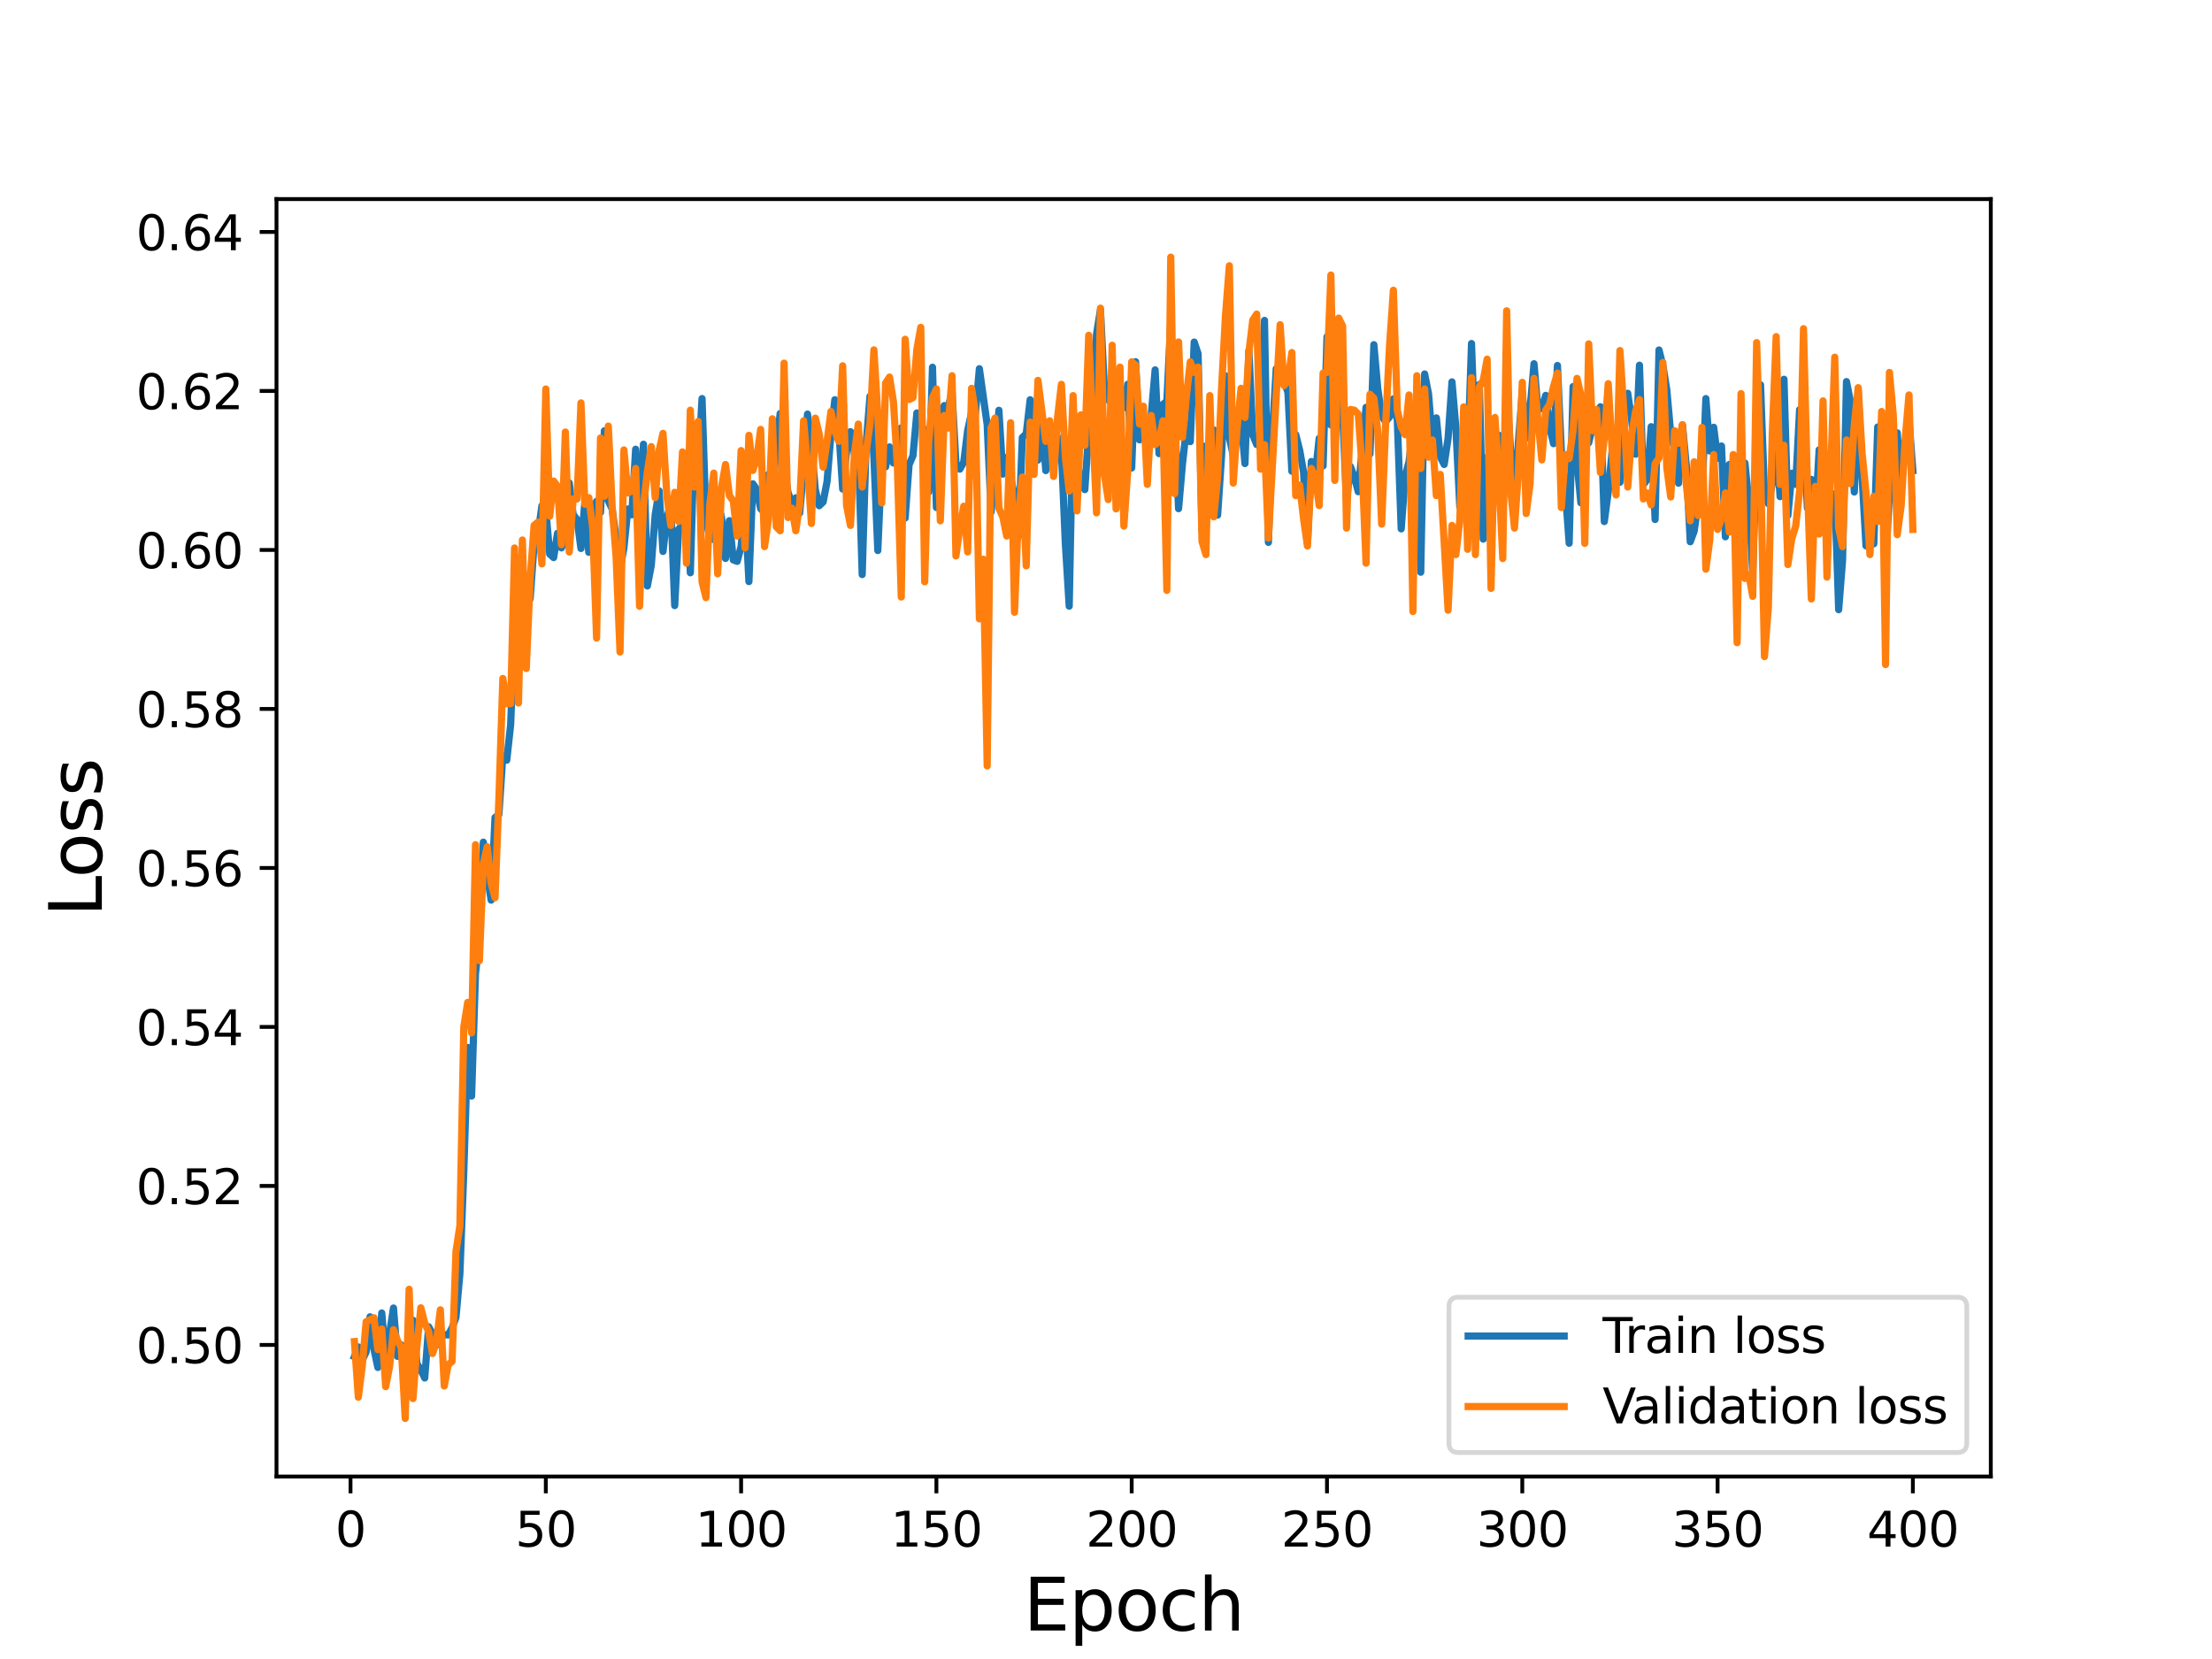 <?xml version="1.0" encoding="utf-8" standalone="no"?>
<!DOCTYPE svg PUBLIC "-//W3C//DTD SVG 1.1//EN"
  "http://www.w3.org/Graphics/SVG/1.1/DTD/svg11.dtd">
<svg height="345.6pt" version="1.1" viewBox="0 0 460.8 345.6" width="460.8pt" xmlns="http://www.w3.org/2000/svg" xmlns:xlink="http://www.w3.org/1999/xlink">
 <defs>
  <style type="text/css">*{stroke-linecap:butt;stroke-linejoin:round;}</style>
 </defs>
 <g id="figure_1">
  <g id="patch_1">
   <path d="M 0 345.6 
L 460.8 345.6 
L 460.8 0 
L 0 0 
z
" style="fill:#ffffff;"/>
  </g>
  <g id="axes_1">
   <g id="patch_2">
    <path d="M 57.6 307.584 
L 414.72 307.584 
L 414.72 41.472 
L 57.6 41.472 
z
" style="fill:#ffffff;"/>
   </g>
   <g id="matplotlib.axis_1">
    <g id="xtick_1">
     <g id="line2d_1">
      <defs>
       <path d="M 0 0 
L 0 3.5 
" id="m3cc7fb7c19" style="stroke:#000000;stroke-width:0.8;"/>
      </defs>
      <g>
       <use style="stroke:#000000;stroke-width:0.8;" x="73.019" xlink:href="#m3cc7fb7c19" y="307.584"/>
      </g>
     </g>
     <g id="text_1">
      <!-- 0 -->
      <g transform="translate(69.838 322.182)scale(0.1 -0.1)">
       <defs>
        <path d="M 2034 4250 
Q 1547 4250 1301 3770 
Q 1056 3291 1056 2328 
Q 1056 1369 1301 889 
Q 1547 409 2034 409 
Q 2525 409 2770 889 
Q 3016 1369 3016 2328 
Q 3016 3291 2770 3770 
Q 2525 4250 2034 4250 
z
M 2034 4750 
Q 2819 4750 3233 4129 
Q 3647 3509 3647 2328 
Q 3647 1150 3233 529 
Q 2819 -91 2034 -91 
Q 1250 -91 836 529 
Q 422 1150 422 2328 
Q 422 3509 836 4129 
Q 1250 4750 2034 4750 
z
" id="DejaVuSans-30" transform="scale(0.016)"/>
       </defs>
       <use xlink:href="#DejaVuSans-30"/>
      </g>
     </g>
    </g>
    <g id="xtick_2">
     <g id="line2d_2">
      <g>
       <use style="stroke:#000000;stroke-width:0.8;" x="113.703" xlink:href="#m3cc7fb7c19" y="307.584"/>
      </g>
     </g>
     <g id="text_2">
      <!-- 50 -->
      <g transform="translate(107.34 322.182)scale(0.1 -0.1)">
       <defs>
        <path d="M 691 4666 
L 3169 4666 
L 3169 4134 
L 1269 4134 
L 1269 2991 
Q 1406 3038 1543 3061 
Q 1681 3084 1819 3084 
Q 2600 3084 3056 2656 
Q 3513 2228 3513 1497 
Q 3513 744 3044 326 
Q 2575 -91 1722 -91 
Q 1428 -91 1123 -41 
Q 819 9 494 109 
L 494 744 
Q 775 591 1075 516 
Q 1375 441 1709 441 
Q 2250 441 2565 725 
Q 2881 1009 2881 1497 
Q 2881 1984 2565 2268 
Q 2250 2553 1709 2553 
Q 1456 2553 1204 2497 
Q 953 2441 691 2322 
L 691 4666 
z
" id="DejaVuSans-35" transform="scale(0.016)"/>
       </defs>
       <use xlink:href="#DejaVuSans-35"/>
       <use x="63.623" xlink:href="#DejaVuSans-30"/>
      </g>
     </g>
    </g>
    <g id="xtick_3">
     <g id="line2d_3">
      <g>
       <use style="stroke:#000000;stroke-width:0.8;" x="154.386" xlink:href="#m3cc7fb7c19" y="307.584"/>
      </g>
     </g>
     <g id="text_3">
      <!-- 100 -->
      <g transform="translate(144.842 322.182)scale(0.1 -0.1)">
       <defs>
        <path d="M 794 531 
L 1825 531 
L 1825 4091 
L 703 3866 
L 703 4441 
L 1819 4666 
L 2450 4666 
L 2450 531 
L 3481 531 
L 3481 0 
L 794 0 
L 794 531 
z
" id="DejaVuSans-31" transform="scale(0.016)"/>
       </defs>
       <use xlink:href="#DejaVuSans-31"/>
       <use x="63.623" xlink:href="#DejaVuSans-30"/>
       <use x="127.246" xlink:href="#DejaVuSans-30"/>
      </g>
     </g>
    </g>
    <g id="xtick_4">
     <g id="line2d_4">
      <g>
       <use style="stroke:#000000;stroke-width:0.8;" x="195.07" xlink:href="#m3cc7fb7c19" y="307.584"/>
      </g>
     </g>
     <g id="text_4">
      <!-- 150 -->
      <g transform="translate(185.526 322.182)scale(0.1 -0.1)">
       <use xlink:href="#DejaVuSans-31"/>
       <use x="63.623" xlink:href="#DejaVuSans-35"/>
       <use x="127.246" xlink:href="#DejaVuSans-30"/>
      </g>
     </g>
    </g>
    <g id="xtick_5">
     <g id="line2d_5">
      <g>
       <use style="stroke:#000000;stroke-width:0.8;" x="235.753" xlink:href="#m3cc7fb7c19" y="307.584"/>
      </g>
     </g>
     <g id="text_5">
      <!-- 200 -->
      <g transform="translate(226.209 322.182)scale(0.1 -0.1)">
       <defs>
        <path d="M 1228 531 
L 3431 531 
L 3431 0 
L 469 0 
L 469 531 
Q 828 903 1448 1529 
Q 2069 2156 2228 2338 
Q 2531 2678 2651 2914 
Q 2772 3150 2772 3378 
Q 2772 3750 2511 3984 
Q 2250 4219 1831 4219 
Q 1534 4219 1204 4116 
Q 875 4013 500 3803 
L 500 4441 
Q 881 4594 1212 4672 
Q 1544 4750 1819 4750 
Q 2544 4750 2975 4387 
Q 3406 4025 3406 3419 
Q 3406 3131 3298 2873 
Q 3191 2616 2906 2266 
Q 2828 2175 2409 1742 
Q 1991 1309 1228 531 
z
" id="DejaVuSans-32" transform="scale(0.016)"/>
       </defs>
       <use xlink:href="#DejaVuSans-32"/>
       <use x="63.623" xlink:href="#DejaVuSans-30"/>
       <use x="127.246" xlink:href="#DejaVuSans-30"/>
      </g>
     </g>
    </g>
    <g id="xtick_6">
     <g id="line2d_6">
      <g>
       <use style="stroke:#000000;stroke-width:0.8;" x="276.437" xlink:href="#m3cc7fb7c19" y="307.584"/>
      </g>
     </g>
     <g id="text_6">
      <!-- 250 -->
      <g transform="translate(266.893 322.182)scale(0.1 -0.1)">
       <use xlink:href="#DejaVuSans-32"/>
       <use x="63.623" xlink:href="#DejaVuSans-35"/>
       <use x="127.246" xlink:href="#DejaVuSans-30"/>
      </g>
     </g>
    </g>
    <g id="xtick_7">
     <g id="line2d_7">
      <g>
       <use style="stroke:#000000;stroke-width:0.8;" x="317.12" xlink:href="#m3cc7fb7c19" y="307.584"/>
      </g>
     </g>
     <g id="text_7">
      <!-- 300 -->
      <g transform="translate(307.576 322.182)scale(0.1 -0.1)">
       <defs>
        <path d="M 2597 2516 
Q 3050 2419 3304 2112 
Q 3559 1806 3559 1356 
Q 3559 666 3084 287 
Q 2609 -91 1734 -91 
Q 1441 -91 1130 -33 
Q 819 25 488 141 
L 488 750 
Q 750 597 1062 519 
Q 1375 441 1716 441 
Q 2309 441 2620 675 
Q 2931 909 2931 1356 
Q 2931 1769 2642 2001 
Q 2353 2234 1838 2234 
L 1294 2234 
L 1294 2753 
L 1863 2753 
Q 2328 2753 2575 2939 
Q 2822 3125 2822 3475 
Q 2822 3834 2567 4026 
Q 2313 4219 1838 4219 
Q 1578 4219 1281 4162 
Q 984 4106 628 3988 
L 628 4550 
Q 988 4650 1302 4700 
Q 1616 4750 1894 4750 
Q 2613 4750 3031 4423 
Q 3450 4097 3450 3541 
Q 3450 3153 3228 2886 
Q 3006 2619 2597 2516 
z
" id="DejaVuSans-33" transform="scale(0.016)"/>
       </defs>
       <use xlink:href="#DejaVuSans-33"/>
       <use x="63.623" xlink:href="#DejaVuSans-30"/>
       <use x="127.246" xlink:href="#DejaVuSans-30"/>
      </g>
     </g>
    </g>
    <g id="xtick_8">
     <g id="line2d_8">
      <g>
       <use style="stroke:#000000;stroke-width:0.8;" x="357.804" xlink:href="#m3cc7fb7c19" y="307.584"/>
      </g>
     </g>
     <g id="text_8">
      <!-- 350 -->
      <g transform="translate(348.26 322.182)scale(0.1 -0.1)">
       <use xlink:href="#DejaVuSans-33"/>
       <use x="63.623" xlink:href="#DejaVuSans-35"/>
       <use x="127.246" xlink:href="#DejaVuSans-30"/>
      </g>
     </g>
    </g>
    <g id="xtick_9">
     <g id="line2d_9">
      <g>
       <use style="stroke:#000000;stroke-width:0.8;" x="398.487" xlink:href="#m3cc7fb7c19" y="307.584"/>
      </g>
     </g>
     <g id="text_9">
      <!-- 400 -->
      <g transform="translate(388.944 322.182)scale(0.1 -0.1)">
       <defs>
        <path d="M 2419 4116 
L 825 1625 
L 2419 1625 
L 2419 4116 
z
M 2253 4666 
L 3047 4666 
L 3047 1625 
L 3713 1625 
L 3713 1100 
L 3047 1100 
L 3047 0 
L 2419 0 
L 2419 1100 
L 313 1100 
L 313 1709 
L 2253 4666 
z
" id="DejaVuSans-34" transform="scale(0.016)"/>
       </defs>
       <use xlink:href="#DejaVuSans-34"/>
       <use x="63.623" xlink:href="#DejaVuSans-30"/>
       <use x="127.246" xlink:href="#DejaVuSans-30"/>
      </g>
     </g>
    </g>
    <g id="text_10">
     <!-- Epoch -->
     <g transform="translate(213.194 339.66)scale(0.15 -0.15)">
      <defs>
       <path d="M 628 4666 
L 3578 4666 
L 3578 4134 
L 1259 4134 
L 1259 2753 
L 3481 2753 
L 3481 2222 
L 1259 2222 
L 1259 531 
L 3634 531 
L 3634 0 
L 628 0 
L 628 4666 
z
" id="DejaVuSans-45" transform="scale(0.016)"/>
       <path d="M 1159 525 
L 1159 -1331 
L 581 -1331 
L 581 3500 
L 1159 3500 
L 1159 2969 
Q 1341 3281 1617 3432 
Q 1894 3584 2278 3584 
Q 2916 3584 3314 3078 
Q 3713 2572 3713 1747 
Q 3713 922 3314 415 
Q 2916 -91 2278 -91 
Q 1894 -91 1617 61 
Q 1341 213 1159 525 
z
M 3116 1747 
Q 3116 2381 2855 2742 
Q 2594 3103 2138 3103 
Q 1681 3103 1420 2742 
Q 1159 2381 1159 1747 
Q 1159 1113 1420 752 
Q 1681 391 2138 391 
Q 2594 391 2855 752 
Q 3116 1113 3116 1747 
z
" id="DejaVuSans-70" transform="scale(0.016)"/>
       <path d="M 1959 3097 
Q 1497 3097 1228 2736 
Q 959 2375 959 1747 
Q 959 1119 1226 758 
Q 1494 397 1959 397 
Q 2419 397 2687 759 
Q 2956 1122 2956 1747 
Q 2956 2369 2687 2733 
Q 2419 3097 1959 3097 
z
M 1959 3584 
Q 2709 3584 3137 3096 
Q 3566 2609 3566 1747 
Q 3566 888 3137 398 
Q 2709 -91 1959 -91 
Q 1206 -91 779 398 
Q 353 888 353 1747 
Q 353 2609 779 3096 
Q 1206 3584 1959 3584 
z
" id="DejaVuSans-6f" transform="scale(0.016)"/>
       <path d="M 3122 3366 
L 3122 2828 
Q 2878 2963 2633 3030 
Q 2388 3097 2138 3097 
Q 1578 3097 1268 2742 
Q 959 2388 959 1747 
Q 959 1106 1268 751 
Q 1578 397 2138 397 
Q 2388 397 2633 464 
Q 2878 531 3122 666 
L 3122 134 
Q 2881 22 2623 -34 
Q 2366 -91 2075 -91 
Q 1284 -91 818 406 
Q 353 903 353 1747 
Q 353 2603 823 3093 
Q 1294 3584 2113 3584 
Q 2378 3584 2631 3529 
Q 2884 3475 3122 3366 
z
" id="DejaVuSans-63" transform="scale(0.016)"/>
       <path d="M 3513 2113 
L 3513 0 
L 2938 0 
L 2938 2094 
Q 2938 2591 2744 2837 
Q 2550 3084 2163 3084 
Q 1697 3084 1428 2787 
Q 1159 2491 1159 1978 
L 1159 0 
L 581 0 
L 581 4863 
L 1159 4863 
L 1159 2956 
Q 1366 3272 1645 3428 
Q 1925 3584 2291 3584 
Q 2894 3584 3203 3211 
Q 3513 2838 3513 2113 
z
" id="DejaVuSans-68" transform="scale(0.016)"/>
      </defs>
      <use xlink:href="#DejaVuSans-45"/>
      <use x="63.184" xlink:href="#DejaVuSans-70"/>
      <use x="126.66" xlink:href="#DejaVuSans-6f"/>
      <use x="187.842" xlink:href="#DejaVuSans-63"/>
      <use x="242.822" xlink:href="#DejaVuSans-68"/>
     </g>
    </g>
   </g>
   <g id="matplotlib.axis_2">
    <g id="ytick_1">
     <g id="line2d_10">
      <defs>
       <path d="M 0 0 
L -3.5 0 
" id="mf0e79cb38e" style="stroke:#000000;stroke-width:0.8;"/>
      </defs>
      <g>
       <use style="stroke:#000000;stroke-width:0.8;" x="57.6" xlink:href="#mf0e79cb38e" y="280.17"/>
      </g>
     </g>
     <g id="text_11">
      <!-- 0.50 -->
      <g transform="translate(28.334 283.969)scale(0.1 -0.1)">
       <defs>
        <path d="M 684 794 
L 1344 794 
L 1344 0 
L 684 0 
L 684 794 
z
" id="DejaVuSans-2e" transform="scale(0.016)"/>
       </defs>
       <use xlink:href="#DejaVuSans-30"/>
       <use x="63.623" xlink:href="#DejaVuSans-2e"/>
       <use x="95.41" xlink:href="#DejaVuSans-35"/>
       <use x="159.033" xlink:href="#DejaVuSans-30"/>
      </g>
     </g>
    </g>
    <g id="ytick_2">
     <g id="line2d_11">
      <g>
       <use style="stroke:#000000;stroke-width:0.8;" x="57.6" xlink:href="#mf0e79cb38e" y="247.049"/>
      </g>
     </g>
     <g id="text_12">
      <!-- 0.52 -->
      <g transform="translate(28.334 250.848)scale(0.1 -0.1)">
       <use xlink:href="#DejaVuSans-30"/>
       <use x="63.623" xlink:href="#DejaVuSans-2e"/>
       <use x="95.41" xlink:href="#DejaVuSans-35"/>
       <use x="159.033" xlink:href="#DejaVuSans-32"/>
      </g>
     </g>
    </g>
    <g id="ytick_3">
     <g id="line2d_12">
      <g>
       <use style="stroke:#000000;stroke-width:0.8;" x="57.6" xlink:href="#mf0e79cb38e" y="213.928"/>
      </g>
     </g>
     <g id="text_13">
      <!-- 0.54 -->
      <g transform="translate(28.334 217.727)scale(0.1 -0.1)">
       <use xlink:href="#DejaVuSans-30"/>
       <use x="63.623" xlink:href="#DejaVuSans-2e"/>
       <use x="95.41" xlink:href="#DejaVuSans-35"/>
       <use x="159.033" xlink:href="#DejaVuSans-34"/>
      </g>
     </g>
    </g>
    <g id="ytick_4">
     <g id="line2d_13">
      <g>
       <use style="stroke:#000000;stroke-width:0.8;" x="57.6" xlink:href="#mf0e79cb38e" y="180.807"/>
      </g>
     </g>
     <g id="text_14">
      <!-- 0.56 -->
      <g transform="translate(28.334 184.606)scale(0.1 -0.1)">
       <defs>
        <path d="M 2113 2584 
Q 1688 2584 1439 2293 
Q 1191 2003 1191 1497 
Q 1191 994 1439 701 
Q 1688 409 2113 409 
Q 2538 409 2786 701 
Q 3034 994 3034 1497 
Q 3034 2003 2786 2293 
Q 2538 2584 2113 2584 
z
M 3366 4563 
L 3366 3988 
Q 3128 4100 2886 4159 
Q 2644 4219 2406 4219 
Q 1781 4219 1451 3797 
Q 1122 3375 1075 2522 
Q 1259 2794 1537 2939 
Q 1816 3084 2150 3084 
Q 2853 3084 3261 2657 
Q 3669 2231 3669 1497 
Q 3669 778 3244 343 
Q 2819 -91 2113 -91 
Q 1303 -91 875 529 
Q 447 1150 447 2328 
Q 447 3434 972 4092 
Q 1497 4750 2381 4750 
Q 2619 4750 2861 4703 
Q 3103 4656 3366 4563 
z
" id="DejaVuSans-36" transform="scale(0.016)"/>
       </defs>
       <use xlink:href="#DejaVuSans-30"/>
       <use x="63.623" xlink:href="#DejaVuSans-2e"/>
       <use x="95.41" xlink:href="#DejaVuSans-35"/>
       <use x="159.033" xlink:href="#DejaVuSans-36"/>
      </g>
     </g>
    </g>
    <g id="ytick_5">
     <g id="line2d_14">
      <g>
       <use style="stroke:#000000;stroke-width:0.8;" x="57.6" xlink:href="#mf0e79cb38e" y="147.686"/>
      </g>
     </g>
     <g id="text_15">
      <!-- 0.58 -->
      <g transform="translate(28.334 151.486)scale(0.1 -0.1)">
       <defs>
        <path d="M 2034 2216 
Q 1584 2216 1326 1975 
Q 1069 1734 1069 1313 
Q 1069 891 1326 650 
Q 1584 409 2034 409 
Q 2484 409 2743 651 
Q 3003 894 3003 1313 
Q 3003 1734 2745 1975 
Q 2488 2216 2034 2216 
z
M 1403 2484 
Q 997 2584 770 2862 
Q 544 3141 544 3541 
Q 544 4100 942 4425 
Q 1341 4750 2034 4750 
Q 2731 4750 3128 4425 
Q 3525 4100 3525 3541 
Q 3525 3141 3298 2862 
Q 3072 2584 2669 2484 
Q 3125 2378 3379 2068 
Q 3634 1759 3634 1313 
Q 3634 634 3220 271 
Q 2806 -91 2034 -91 
Q 1263 -91 848 271 
Q 434 634 434 1313 
Q 434 1759 690 2068 
Q 947 2378 1403 2484 
z
M 1172 3481 
Q 1172 3119 1398 2916 
Q 1625 2713 2034 2713 
Q 2441 2713 2670 2916 
Q 2900 3119 2900 3481 
Q 2900 3844 2670 4047 
Q 2441 4250 2034 4250 
Q 1625 4250 1398 4047 
Q 1172 3844 1172 3481 
z
" id="DejaVuSans-38" transform="scale(0.016)"/>
       </defs>
       <use xlink:href="#DejaVuSans-30"/>
       <use x="63.623" xlink:href="#DejaVuSans-2e"/>
       <use x="95.41" xlink:href="#DejaVuSans-35"/>
       <use x="159.033" xlink:href="#DejaVuSans-38"/>
      </g>
     </g>
    </g>
    <g id="ytick_6">
     <g id="line2d_15">
      <g>
       <use style="stroke:#000000;stroke-width:0.8;" x="57.6" xlink:href="#mf0e79cb38e" y="114.566"/>
      </g>
     </g>
     <g id="text_16">
      <!-- 0.60 -->
      <g transform="translate(28.334 118.365)scale(0.1 -0.1)">
       <use xlink:href="#DejaVuSans-30"/>
       <use x="63.623" xlink:href="#DejaVuSans-2e"/>
       <use x="95.41" xlink:href="#DejaVuSans-36"/>
       <use x="159.033" xlink:href="#DejaVuSans-30"/>
      </g>
     </g>
    </g>
    <g id="ytick_7">
     <g id="line2d_16">
      <g>
       <use style="stroke:#000000;stroke-width:0.8;" x="57.6" xlink:href="#mf0e79cb38e" y="81.445"/>
      </g>
     </g>
     <g id="text_17">
      <!-- 0.62 -->
      <g transform="translate(28.334 85.244)scale(0.1 -0.1)">
       <use xlink:href="#DejaVuSans-30"/>
       <use x="63.623" xlink:href="#DejaVuSans-2e"/>
       <use x="95.41" xlink:href="#DejaVuSans-36"/>
       <use x="159.033" xlink:href="#DejaVuSans-32"/>
      </g>
     </g>
    </g>
    <g id="ytick_8">
     <g id="line2d_17">
      <g>
       <use style="stroke:#000000;stroke-width:0.8;" x="57.6" xlink:href="#mf0e79cb38e" y="48.324"/>
      </g>
     </g>
     <g id="text_18">
      <!-- 0.64 -->
      <g transform="translate(28.334 52.123)scale(0.1 -0.1)">
       <use xlink:href="#DejaVuSans-30"/>
       <use x="63.623" xlink:href="#DejaVuSans-2e"/>
       <use x="95.41" xlink:href="#DejaVuSans-36"/>
       <use x="159.033" xlink:href="#DejaVuSans-34"/>
      </g>
     </g>
    </g>
    <g id="text_19">
     <!-- Loss -->
     <g transform="translate(21.215 190.979)rotate(-90)scale(0.15 -0.15)">
      <defs>
       <path d="M 628 4666 
L 1259 4666 
L 1259 531 
L 3531 531 
L 3531 0 
L 628 0 
L 628 4666 
z
" id="DejaVuSans-4c" transform="scale(0.016)"/>
       <path d="M 2834 3397 
L 2834 2853 
Q 2591 2978 2328 3040 
Q 2066 3103 1784 3103 
Q 1356 3103 1142 2972 
Q 928 2841 928 2578 
Q 928 2378 1081 2264 
Q 1234 2150 1697 2047 
L 1894 2003 
Q 2506 1872 2764 1633 
Q 3022 1394 3022 966 
Q 3022 478 2636 193 
Q 2250 -91 1575 -91 
Q 1294 -91 989 -36 
Q 684 19 347 128 
L 347 722 
Q 666 556 975 473 
Q 1284 391 1588 391 
Q 1994 391 2212 530 
Q 2431 669 2431 922 
Q 2431 1156 2273 1281 
Q 2116 1406 1581 1522 
L 1381 1569 
Q 847 1681 609 1914 
Q 372 2147 372 2553 
Q 372 3047 722 3315 
Q 1072 3584 1716 3584 
Q 2034 3584 2315 3537 
Q 2597 3491 2834 3397 
z
" id="DejaVuSans-73" transform="scale(0.016)"/>
      </defs>
      <use xlink:href="#DejaVuSans-4c"/>
      <use x="53.963" xlink:href="#DejaVuSans-6f"/>
      <use x="115.145" xlink:href="#DejaVuSans-73"/>
      <use x="167.244" xlink:href="#DejaVuSans-73"/>
     </g>
    </g>
   </g>
   <g id="line2d_18">
    <path clip-path="url(#p74c5671b62)" d="M 73.833 282.609 
L 74.646 280.597 
L 75.46 283.341 
L 76.274 281.634 
L 77.087 274.314 
L 77.901 281.085 
L 78.715 284.866 
L 79.528 273.521 
L 80.342 283.097 
L 81.969 272.484 
L 82.783 282.548 
L 83.597 280.17 
L 84.41 282.487 
L 85.224 288.709 
L 86.038 275.046 
L 86.851 284.073 
L 87.665 285.354 
L 88.479 287.062 
L 89.292 276.388 
L 90.106 277.852 
L 90.92 280.231 
L 91.733 278.767 
L 92.547 278.035 
L 93.361 278.096 
L 94.174 276.632 
L 94.988 274.436 
L 95.802 265.348 
L 96.616 244.182 
L 97.429 218.198 
L 98.243 228.323 
L 99.057 202.827 
L 99.87 195.69 
L 100.684 175.44 
L 101.498 182.393 
L 102.311 187.517 
L 103.125 170.316 
L 103.939 169.645 
L 104.752 157.324 
L 105.566 158.361 
L 106.38 150.98 
L 107.193 129.876 
L 108.007 133.84 
L 108.821 127.436 
L 109.634 126.399 
L 110.448 124.691 
L 111.262 113.346 
L 112.075 111.272 
L 112.889 105.355 
L 113.703 106.209 
L 114.516 115.419 
L 115.33 116.151 
L 116.144 111.089 
L 116.957 114.139 
L 117.771 112.248 
L 118.585 100.597 
L 119.398 107.185 
L 120.212 108.222 
L 121.026 114.261 
L 121.839 104.562 
L 122.653 115.053 
L 123.467 106.636 
L 124.28 104.44 
L 125.094 106.758 
L 125.908 89.74 
L 126.721 104.318 
L 127.535 106.087 
L 129.162 118.53 
L 129.976 114.139 
L 130.79 106.026 
L 131.603 107.246 
L 132.417 93.583 
L 133.231 110.357 
L 134.044 92.546 
L 134.858 122.068 
L 135.672 117.798 
L 136.485 107.246 
L 137.299 102.244 
L 138.113 114.87 
L 138.926 107.734 
L 139.74 105.05 
L 140.554 126.155 
L 141.367 110.296 
L 142.181 109.198 
L 142.995 100.536 
L 143.808 119.323 
L 144.622 92.058 
L 145.436 97.182 
L 146.249 83.031 
L 147.063 108.161 
L 147.877 112.248 
L 148.69 112.37 
L 149.504 104.074 
L 150.318 107.917 
L 151.131 116.334 
L 151.945 108.466 
L 152.759 116.639 
L 153.572 116.944 
L 154.386 113.834 
L 155.2 105.172 
L 156.013 121.153 
L 156.827 100.78 
L 157.641 101.939 
L 158.454 105.965 
L 159.268 106.758 
L 160.082 98.829 
L 160.895 103.464 
L 161.709 93.034 
L 162.523 86.141 
L 163.336 97.609 
L 164.15 102.549 
L 164.964 104.806 
L 165.777 103.708 
L 166.591 106.88 
L 167.405 97.853 
L 168.219 86.263 
L 169.032 93.034 
L 169.846 102 
L 170.66 105.355 
L 171.473 104.562 
L 172.287 100.353 
L 173.101 90.411 
L 173.914 83.275 
L 174.728 89.496 
L 175.542 101.878 
L 176.355 93.949 
L 177.169 89.923 
L 177.983 94.498 
L 178.796 93.4 
L 179.61 119.689 
L 180.424 92.607 
L 181.237 82.543 
L 182.051 95.291 
L 182.865 114.688 
L 183.678 95.657 
L 184.492 97.243 
L 185.306 93.095 
L 186.119 96.45 
L 186.933 93.949 
L 187.747 89.13 
L 188.56 107.917 
L 189.374 96.816 
L 190.188 94.925 
L 191.001 86.019 
L 191.815 87.971 
L 192.629 90.228 
L 193.442 102.549 
L 194.256 76.504 
L 195.07 105.721 
L 195.883 91.326 
L 196.697 84.494 
L 197.511 84.982 
L 198.324 81.567 
L 199.138 96.511 
L 199.952 97.731 
L 200.765 96.267 
L 201.579 89.679 
L 202.393 85.958 
L 203.206 86.08 
L 204.02 76.809 
L 205.647 88.459 
L 206.461 106.697 
L 207.275 98.219 
L 208.088 85.47 
L 208.902 98.768 
L 209.716 95.291 
L 211.343 103.403 
L 212.157 111.699 
L 212.97 91.143 
L 213.784 90.35 
L 214.598 83.275 
L 215.411 88.154 
L 216.225 95.84 
L 217.039 87.3 
L 217.852 98.036 
L 218.666 88.52 
L 219.48 97.121 
L 220.293 91.021 
L 221.107 93.888 
L 221.921 113.041 
L 222.734 126.277 
L 223.548 85.287 
L 224.362 95.718 
L 225.175 100.902 
L 225.989 102 
L 226.803 89.557 
L 227.616 88.825 
L 228.43 69.55 
L 229.244 64.549 
L 230.057 80.652 
L 230.871 83.336 
L 231.685 83.946 
L 232.498 93.217 
L 233.312 85.714 
L 234.126 84.738 
L 234.939 80.042 
L 235.753 97.487 
L 236.567 75.345 
L 237.381 91.631 
L 238.194 87.056 
L 239.008 91.448 
L 239.822 86.507 
L 240.635 77.053 
L 241.449 94.498 
L 242.263 84.251 
L 243.076 83.58 
L 243.89 66.928 
L 245.517 105.965 
L 246.331 96.633 
L 247.145 89.313 
L 247.958 91.997 
L 248.772 71.258 
L 249.586 73.698 
L 250.399 110.601 
L 251.213 92.912 
L 252.027 98.646 
L 252.84 89.557 
L 253.654 107.307 
L 254.468 95.047 
L 255.281 78.273 
L 256.095 91.143 
L 256.909 94.925 
L 257.722 90.594 
L 258.536 87.666 
L 259.35 96.572 
L 260.163 73.027 
L 260.977 90.594 
L 261.791 92.607 
L 262.604 89.801 
L 263.418 66.745 
L 264.232 112.98 
L 265.045 90.533 
L 265.859 76.809 
L 266.673 77.724 
L 267.486 79.371 
L 268.3 81.75 
L 269.114 98.158 
L 269.927 90.533 
L 270.741 93.766 
L 271.555 98.341 
L 272.368 113.163 
L 273.182 96.145 
L 273.996 98.829 
L 274.809 91.326 
L 275.623 97.06 
L 276.437 70.16 
L 277.25 88.52 
L 278.064 75.955 
L 278.878 88.52 
L 279.691 85.836 
L 280.505 104.44 
L 281.319 97.182 
L 282.132 99.378 
L 282.946 102.427 
L 284.573 84.86 
L 285.387 94.559 
L 286.201 71.807 
L 287.014 80.957 
L 287.828 86.69 
L 288.642 87.849 
L 289.455 86.873 
L 290.269 83.092 
L 291.083 87.544 
L 291.896 110.174 
L 292.71 99.317 
L 293.524 96.145 
L 294.337 89.679 
L 295.151 94.864 
L 295.965 119.201 
L 296.778 77.907 
L 297.592 82.055 
L 298.406 92.18 
L 299.219 87.056 
L 300.033 95.169 
L 300.847 96.755 
L 301.66 91.326 
L 302.474 79.554 
L 303.288 89.13 
L 304.101 105.599 
L 304.915 95.962 
L 305.729 95.779 
L 306.543 71.563 
L 307.356 93.827 
L 308.17 80.103 
L 308.984 112.309 
L 309.797 95.23 
L 310.611 101.024 
L 311.425 92.424 
L 312.238 90.655 
L 313.052 109.015 
L 313.866 81.262 
L 315.493 106.331 
L 316.307 92.058 
L 317.12 81.75 
L 317.934 91.265 
L 318.748 85.043 
L 319.561 75.772 
L 320.375 85.348 
L 321.189 85.043 
L 322.002 82.36 
L 322.816 88.947 
L 323.63 92.424 
L 324.443 76.138 
L 325.257 94.01 
L 326.071 102 
L 326.884 113.163 
L 327.698 80.53 
L 328.512 96.389 
L 329.325 104.745 
L 330.139 82.604 
L 330.953 92.241 
L 331.766 88.764 
L 332.58 86.019 
L 333.394 84.738 
L 334.207 108.649 
L 335.021 102.488 
L 335.835 93.949 
L 336.648 91.021 
L 337.462 100.475 
L 338.276 83.153 
L 339.089 81.933 
L 339.903 87.544 
L 340.717 94.62 
L 341.53 76.077 
L 342.344 100.963 
L 343.158 99.865 
L 343.971 88.886 
L 344.785 108.222 
L 345.599 72.905 
L 346.412 76.199 
L 347.226 81.201 
L 348.04 90.35 
L 348.853 93.644 
L 349.667 100.658 
L 350.481 88.52 
L 351.294 97.06 
L 352.108 112.858 
L 352.922 110.662 
L 353.735 104.989 
L 354.549 103.342 
L 355.363 83.031 
L 356.176 93.949 
L 356.99 89.008 
L 357.804 95.474 
L 358.617 92.912 
L 359.431 111.821 
L 360.245 96.755 
L 361.058 100.963 
L 361.872 98.829 
L 362.686 100.17 
L 363.499 96.45 
L 364.313 104.501 
L 365.127 119.201 
L 365.94 93.522 
L 366.754 80.164 
L 367.568 102.61 
L 368.381 104.928 
L 369.195 100.78 
L 370.009 91.204 
L 370.822 103.464 
L 371.636 79.005 
L 372.45 107.368 
L 373.263 98.585 
L 374.077 100.902 
L 374.891 85.348 
L 375.704 91.021 
L 376.518 105.843 
L 377.332 99.865 
L 378.146 108.039 
L 378.959 93.705 
L 379.773 110.113 
L 380.587 107.307 
L 381.4 107.917 
L 382.214 102.854 
L 383.028 127.009 
L 383.841 116.7 
L 384.655 79.493 
L 385.469 83.641 
L 386.282 102.488 
L 387.096 81.323 
L 387.91 99.5 
L 388.723 113.712 
L 389.537 106.087 
L 390.351 113.285 
L 391.164 88.947 
L 391.978 98.28 
L 392.792 117.737 
L 393.605 102.549 
L 394.419 92.302 
L 395.233 90.167 
L 396.046 102.183 
L 396.86 92.607 
L 397.674 87.361 
L 398.487 98.036 
L 398.487 98.036 
" style="fill:none;stroke:#1f77b4;stroke-linecap:square;stroke-width:1.5;"/>
   </g>
   <g id="line2d_19">
    <path clip-path="url(#p74c5671b62)" d="M 73.833 279.48 
L 74.646 291.072 
L 75.46 284.586 
L 76.274 275.339 
L 77.901 274.511 
L 78.715 281.136 
L 79.528 276.858 
L 80.342 288.864 
L 81.156 284.724 
L 81.969 276.996 
L 82.783 279.204 
L 83.597 280.722 
L 84.41 295.488 
L 85.224 268.577 
L 86.038 291.348 
L 86.851 280.446 
L 87.665 272.441 
L 88.479 275.616 
L 89.292 277.41 
L 90.106 281.964 
L 90.92 279.48 
L 91.733 272.855 
L 92.547 288.726 
L 93.361 284.31 
L 94.174 283.62 
L 94.988 260.711 
L 95.802 255.329 
L 96.616 213.928 
L 97.429 208.822 
L 98.243 215.17 
L 99.057 175.977 
L 99.87 200.128 
L 100.684 179.979 
L 101.498 176.391 
L 102.311 183.981 
L 103.125 187.017 
L 103.939 166.041 
L 104.752 141.338 
L 105.566 146.582 
L 106.38 146.582 
L 107.193 114.152 
L 108.007 146.444 
L 108.821 112.495 
L 109.634 139.268 
L 110.448 120.5 
L 111.262 109.459 
L 112.075 108.769 
L 112.889 117.464 
L 113.703 81.031 
L 114.516 107.527 
L 115.33 100.213 
L 116.144 101.317 
L 116.957 113.461 
L 117.771 90.001 
L 118.585 114.98 
L 119.398 103.939 
L 120.212 103.939 
L 121.026 83.929 
L 121.839 105.043 
L 122.653 103.663 
L 123.467 109.873 
L 124.28 132.92 
L 125.094 91.243 
L 125.908 103.387 
L 126.721 88.759 
L 127.535 105.733 
L 128.349 116.084 
L 129.162 135.818 
L 129.976 93.727 
L 130.79 102.697 
L 131.603 102.283 
L 132.417 97.591 
L 133.231 126.296 
L 134.044 105.457 
L 134.858 98.281 
L 135.672 93.037 
L 136.485 103.663 
L 137.299 93.865 
L 138.113 90.277 
L 138.926 103.249 
L 139.74 109.459 
L 140.554 102.559 
L 141.367 108.631 
L 142.181 94.141 
L 142.995 117.326 
L 143.808 85.447 
L 144.622 101.455 
L 145.436 87.793 
L 146.249 121.19 
L 147.063 124.502 
L 147.877 104.905 
L 148.69 98.557 
L 149.504 119.534 
L 150.318 101.455 
L 151.131 96.763 
L 151.945 103.249 
L 152.759 104.353 
L 153.572 111.667 
L 154.386 93.865 
L 155.2 114.152 
L 156.013 90.691 
L 156.827 98.005 
L 157.641 95.521 
L 158.454 89.449 
L 159.268 113.875 
L 160.082 108.217 
L 160.895 87.241 
L 161.709 109.735 
L 162.523 110.563 
L 163.336 75.649 
L 164.15 107.803 
L 164.964 105.871 
L 165.777 110.563 
L 166.591 105.043 
L 167.405 87.655 
L 168.219 97.039 
L 169.032 109.045 
L 169.846 87.103 
L 170.66 90.415 
L 171.473 97.315 
L 172.287 91.933 
L 173.101 85.723 
L 173.914 89.863 
L 174.728 91.933 
L 175.542 76.201 
L 176.355 105.319 
L 177.169 109.459 
L 177.983 94.555 
L 178.796 88.345 
L 179.61 101.455 
L 180.424 94.279 
L 181.237 88.207 
L 182.051 72.888 
L 182.865 86.413 
L 183.678 104.767 
L 184.492 79.789 
L 185.306 78.547 
L 186.119 83.653 
L 186.933 96.901 
L 187.747 124.364 
L 188.56 70.68 
L 189.374 83.239 
L 190.188 82.825 
L 191.001 72.75 
L 191.815 68.196 
L 192.629 121.19 
L 193.442 92.347 
L 194.256 82.825 
L 195.07 81.031 
L 195.883 108.493 
L 196.697 86.551 
L 197.511 89.173 
L 198.324 78.271 
L 199.138 115.808 
L 199.952 110.011 
L 200.765 105.457 
L 201.579 114.98 
L 202.393 80.893 
L 203.206 85.999 
L 204.02 128.918 
L 204.834 116.498 
L 205.647 159.555 
L 206.461 89.173 
L 207.275 87.103 
L 208.088 105.871 
L 208.902 107.665 
L 209.716 111.667 
L 210.529 88.069 
L 211.343 127.538 
L 212.157 107.113 
L 212.97 99.385 
L 213.784 117.878 
L 214.598 87.931 
L 215.411 98.833 
L 216.225 79.237 
L 217.852 91.933 
L 218.666 87.655 
L 219.48 99.247 
L 220.293 87.103 
L 221.107 80.065 
L 221.921 95.107 
L 222.734 102.283 
L 223.548 82.411 
L 224.362 106.423 
L 225.175 86.413 
L 225.989 92.761 
L 226.803 69.852 
L 228.43 106.837 
L 229.244 64.194 
L 230.057 98.833 
L 230.871 104.077 
L 231.685 71.922 
L 232.498 106.009 
L 233.312 76.477 
L 234.126 109.597 
L 234.939 97.867 
L 235.753 75.373 
L 236.567 76.063 
L 237.381 88.345 
L 238.194 84.619 
L 239.008 100.903 
L 239.822 86.551 
L 240.635 92.623 
L 241.449 91.933 
L 242.263 87.655 
L 243.076 122.984 
L 243.89 53.568 
L 244.704 102.835 
L 245.517 71.232 
L 246.331 91.105 
L 247.145 82.549 
L 247.958 75.373 
L 248.772 77.581 
L 249.586 76.477 
L 250.399 112.771 
L 251.213 115.532 
L 252.027 82.411 
L 252.84 107.665 
L 253.654 99.385 
L 254.468 81.031 
L 255.281 65.85 
L 256.095 55.362 
L 256.909 100.627 
L 257.722 89.035 
L 258.536 80.893 
L 259.35 86.965 
L 260.163 73.44 
L 260.977 66.678 
L 261.791 65.436 
L 262.604 97.729 
L 263.418 92.623 
L 264.232 112.081 
L 266.673 67.644 
L 267.486 80.341 
L 268.3 79.375 
L 269.114 73.44 
L 269.927 103.249 
L 270.741 101.041 
L 271.555 108.079 
L 272.368 113.737 
L 273.182 97.591 
L 273.996 99.385 
L 274.809 105.319 
L 275.623 77.719 
L 276.437 77.581 
L 277.25 57.294 
L 278.064 100.075 
L 278.878 66.264 
L 279.691 67.92 
L 280.505 110.011 
L 281.319 85.309 
L 282.132 85.447 
L 282.946 86.275 
L 283.76 97.453 
L 284.573 117.326 
L 285.387 82.135 
L 286.201 82.963 
L 287.014 89.863 
L 287.828 109.183 
L 288.642 88.759 
L 289.455 72.198 
L 290.269 60.468 
L 291.083 85.447 
L 291.896 88.897 
L 292.71 90.553 
L 293.524 82.273 
L 294.337 127.4 
L 295.151 78.271 
L 295.965 97.591 
L 296.778 81.031 
L 297.592 95.245 
L 298.406 91.657 
L 299.219 103.249 
L 300.033 98.833 
L 301.66 127.124 
L 302.474 109.459 
L 303.288 115.532 
L 304.101 108.355 
L 304.915 84.757 
L 305.729 114.428 
L 306.543 78.685 
L 307.356 115.532 
L 308.17 80.617 
L 308.984 79.237 
L 309.797 74.821 
L 310.611 122.57 
L 311.425 86.965 
L 312.238 99.109 
L 313.052 116.36 
L 313.866 64.746 
L 314.679 101.869 
L 315.493 110.011 
L 316.307 98.281 
L 317.12 79.651 
L 317.934 106.975 
L 318.748 100.765 
L 319.561 78.823 
L 321.189 95.797 
L 322.002 85.447 
L 322.816 84.205 
L 323.63 80.479 
L 324.443 77.719 
L 325.257 105.733 
L 326.071 94.693 
L 326.884 95.521 
L 327.698 89.587 
L 328.512 78.823 
L 329.325 82.273 
L 330.139 113.185 
L 330.953 71.646 
L 331.766 89.725 
L 332.58 85.309 
L 333.394 98.419 
L 334.207 91.243 
L 335.021 79.927 
L 335.835 93.727 
L 336.648 103.111 
L 337.462 73.026 
L 338.276 85.585 
L 339.089 101.455 
L 339.903 90.553 
L 340.717 85.723 
L 341.53 83.239 
L 342.344 103.939 
L 343.158 102.697 
L 343.971 105.181 
L 344.785 96.625 
L 345.599 95.383 
L 346.412 75.511 
L 347.226 97.453 
L 348.04 103.525 
L 348.853 89.725 
L 349.667 92.347 
L 350.481 88.483 
L 351.294 101.041 
L 352.108 108.493 
L 352.922 96.211 
L 353.735 107.389 
L 354.549 89.035 
L 355.363 118.568 
L 356.176 112.495 
L 356.99 94.693 
L 357.804 110.287 
L 358.617 108.079 
L 359.431 102.697 
L 360.245 110.839 
L 361.058 94.693 
L 361.872 133.886 
L 362.686 81.997 
L 363.499 120.5 
L 364.313 119.672 
L 365.127 124.226 
L 365.94 71.37 
L 366.754 96.625 
L 367.568 136.784 
L 368.381 126.572 
L 369.195 90.415 
L 370.009 70.128 
L 370.822 100.903 
L 371.636 92.761 
L 372.45 117.602 
L 373.263 112.219 
L 374.077 109.597 
L 374.891 102.283 
L 375.704 68.472 
L 376.518 101.041 
L 377.332 124.778 
L 378.146 101.317 
L 378.959 111.253 
L 379.773 83.515 
L 380.587 120.224 
L 382.214 74.407 
L 383.028 110.011 
L 383.841 113.875 
L 384.655 91.657 
L 385.469 100.765 
L 386.282 88.483 
L 387.096 80.755 
L 387.91 94.417 
L 388.723 102.697 
L 389.537 115.532 
L 390.351 103.387 
L 391.164 108.631 
L 391.978 85.723 
L 392.792 138.44 
L 393.605 77.581 
L 394.419 86.689 
L 395.233 111.391 
L 396.046 105.319 
L 396.86 91.795 
L 397.674 82.273 
L 398.487 110.287 
L 398.487 110.287 
" style="fill:none;stroke:#ff7f0e;stroke-linecap:square;stroke-width:1.5;"/>
   </g>
   <g id="patch_3">
    <path d="M 57.6 307.584 
L 57.6 41.472 
" style="fill:none;stroke:#000000;stroke-linecap:square;stroke-linejoin:miter;stroke-width:0.8;"/>
   </g>
   <g id="patch_4">
    <path d="M 414.72 307.584 
L 414.72 41.472 
" style="fill:none;stroke:#000000;stroke-linecap:square;stroke-linejoin:miter;stroke-width:0.8;"/>
   </g>
   <g id="patch_5">
    <path d="M 57.6 307.584 
L 414.72 307.584 
" style="fill:none;stroke:#000000;stroke-linecap:square;stroke-linejoin:miter;stroke-width:0.8;"/>
   </g>
   <g id="patch_6">
    <path d="M 57.6 41.472 
L 414.72 41.472 
" style="fill:none;stroke:#000000;stroke-linecap:square;stroke-linejoin:miter;stroke-width:0.8;"/>
   </g>
   <g id="legend_1">
    <g id="patch_7">
     <path d="M 303.845 302.584 
L 407.72 302.584 
Q 409.72 302.584 409.72 300.584 
L 409.72 272.228 
Q 409.72 270.228 407.72 270.228 
L 303.845 270.228 
Q 301.845 270.228 301.845 272.228 
L 301.845 300.584 
Q 301.845 302.584 303.845 302.584 
z
" style="fill:#ffffff;opacity:0.8;stroke:#cccccc;stroke-linejoin:miter;"/>
    </g>
    <g id="line2d_20">
     <path d="M 305.845 278.326 
L 325.845 278.326 
" style="fill:none;stroke:#1f77b4;stroke-linecap:square;stroke-width:1.5;"/>
    </g>
    <g id="line2d_21"/>
    <g id="text_20">
     <!-- Train loss -->
     <g transform="translate(333.845 281.826)scale(0.1 -0.1)">
      <defs>
       <path d="M -19 4666 
L 3928 4666 
L 3928 4134 
L 2272 4134 
L 2272 0 
L 1638 0 
L 1638 4134 
L -19 4134 
L -19 4666 
z
" id="DejaVuSans-54" transform="scale(0.016)"/>
       <path d="M 2631 2963 
Q 2534 3019 2420 3045 
Q 2306 3072 2169 3072 
Q 1681 3072 1420 2755 
Q 1159 2438 1159 1844 
L 1159 0 
L 581 0 
L 581 3500 
L 1159 3500 
L 1159 2956 
Q 1341 3275 1631 3429 
Q 1922 3584 2338 3584 
Q 2397 3584 2469 3576 
Q 2541 3569 2628 3553 
L 2631 2963 
z
" id="DejaVuSans-72" transform="scale(0.016)"/>
       <path d="M 2194 1759 
Q 1497 1759 1228 1600 
Q 959 1441 959 1056 
Q 959 750 1161 570 
Q 1363 391 1709 391 
Q 2188 391 2477 730 
Q 2766 1069 2766 1631 
L 2766 1759 
L 2194 1759 
z
M 3341 1997 
L 3341 0 
L 2766 0 
L 2766 531 
Q 2569 213 2275 61 
Q 1981 -91 1556 -91 
Q 1019 -91 701 211 
Q 384 513 384 1019 
Q 384 1609 779 1909 
Q 1175 2209 1959 2209 
L 2766 2209 
L 2766 2266 
Q 2766 2663 2505 2880 
Q 2244 3097 1772 3097 
Q 1472 3097 1187 3025 
Q 903 2953 641 2809 
L 641 3341 
Q 956 3463 1253 3523 
Q 1550 3584 1831 3584 
Q 2591 3584 2966 3190 
Q 3341 2797 3341 1997 
z
" id="DejaVuSans-61" transform="scale(0.016)"/>
       <path d="M 603 3500 
L 1178 3500 
L 1178 0 
L 603 0 
L 603 3500 
z
M 603 4863 
L 1178 4863 
L 1178 4134 
L 603 4134 
L 603 4863 
z
" id="DejaVuSans-69" transform="scale(0.016)"/>
       <path d="M 3513 2113 
L 3513 0 
L 2938 0 
L 2938 2094 
Q 2938 2591 2744 2837 
Q 2550 3084 2163 3084 
Q 1697 3084 1428 2787 
Q 1159 2491 1159 1978 
L 1159 0 
L 581 0 
L 581 3500 
L 1159 3500 
L 1159 2956 
Q 1366 3272 1645 3428 
Q 1925 3584 2291 3584 
Q 2894 3584 3203 3211 
Q 3513 2838 3513 2113 
z
" id="DejaVuSans-6e" transform="scale(0.016)"/>
       <path id="DejaVuSans-20" transform="scale(0.016)"/>
       <path d="M 603 4863 
L 1178 4863 
L 1178 0 
L 603 0 
L 603 4863 
z
" id="DejaVuSans-6c" transform="scale(0.016)"/>
      </defs>
      <use xlink:href="#DejaVuSans-54"/>
      <use x="46.334" xlink:href="#DejaVuSans-72"/>
      <use x="87.447" xlink:href="#DejaVuSans-61"/>
      <use x="148.727" xlink:href="#DejaVuSans-69"/>
      <use x="176.51" xlink:href="#DejaVuSans-6e"/>
      <use x="239.889" xlink:href="#DejaVuSans-20"/>
      <use x="271.676" xlink:href="#DejaVuSans-6c"/>
      <use x="299.459" xlink:href="#DejaVuSans-6f"/>
      <use x="360.641" xlink:href="#DejaVuSans-73"/>
      <use x="412.74" xlink:href="#DejaVuSans-73"/>
     </g>
    </g>
    <g id="line2d_22">
     <path d="M 305.845 293.004 
L 325.845 293.004 
" style="fill:none;stroke:#ff7f0e;stroke-linecap:square;stroke-width:1.5;"/>
    </g>
    <g id="line2d_23"/>
    <g id="text_21">
     <!-- Validation loss -->
     <g transform="translate(333.845 296.504)scale(0.1 -0.1)">
      <defs>
       <path d="M 1831 0 
L 50 4666 
L 709 4666 
L 2188 738 
L 3669 4666 
L 4325 4666 
L 2547 0 
L 1831 0 
z
" id="DejaVuSans-56" transform="scale(0.016)"/>
       <path d="M 2906 2969 
L 2906 4863 
L 3481 4863 
L 3481 0 
L 2906 0 
L 2906 525 
Q 2725 213 2448 61 
Q 2172 -91 1784 -91 
Q 1150 -91 751 415 
Q 353 922 353 1747 
Q 353 2572 751 3078 
Q 1150 3584 1784 3584 
Q 2172 3584 2448 3432 
Q 2725 3281 2906 2969 
z
M 947 1747 
Q 947 1113 1208 752 
Q 1469 391 1925 391 
Q 2381 391 2643 752 
Q 2906 1113 2906 1747 
Q 2906 2381 2643 2742 
Q 2381 3103 1925 3103 
Q 1469 3103 1208 2742 
Q 947 2381 947 1747 
z
" id="DejaVuSans-64" transform="scale(0.016)"/>
       <path d="M 1172 4494 
L 1172 3500 
L 2356 3500 
L 2356 3053 
L 1172 3053 
L 1172 1153 
Q 1172 725 1289 603 
Q 1406 481 1766 481 
L 2356 481 
L 2356 0 
L 1766 0 
Q 1100 0 847 248 
Q 594 497 594 1153 
L 594 3053 
L 172 3053 
L 172 3500 
L 594 3500 
L 594 4494 
L 1172 4494 
z
" id="DejaVuSans-74" transform="scale(0.016)"/>
      </defs>
      <use xlink:href="#DejaVuSans-56"/>
      <use x="60.658" xlink:href="#DejaVuSans-61"/>
      <use x="121.938" xlink:href="#DejaVuSans-6c"/>
      <use x="149.721" xlink:href="#DejaVuSans-69"/>
      <use x="177.504" xlink:href="#DejaVuSans-64"/>
      <use x="240.98" xlink:href="#DejaVuSans-61"/>
      <use x="302.26" xlink:href="#DejaVuSans-74"/>
      <use x="341.469" xlink:href="#DejaVuSans-69"/>
      <use x="369.252" xlink:href="#DejaVuSans-6f"/>
      <use x="430.434" xlink:href="#DejaVuSans-6e"/>
      <use x="493.812" xlink:href="#DejaVuSans-20"/>
      <use x="525.6" xlink:href="#DejaVuSans-6c"/>
      <use x="553.383" xlink:href="#DejaVuSans-6f"/>
      <use x="614.564" xlink:href="#DejaVuSans-73"/>
      <use x="666.664" xlink:href="#DejaVuSans-73"/>
     </g>
    </g>
   </g>
  </g>
 </g>
 <defs>
  <clipPath id="p74c5671b62">
   <rect height="266.112" width="357.12" x="57.6" y="41.472"/>
  </clipPath>
 </defs>
</svg>
